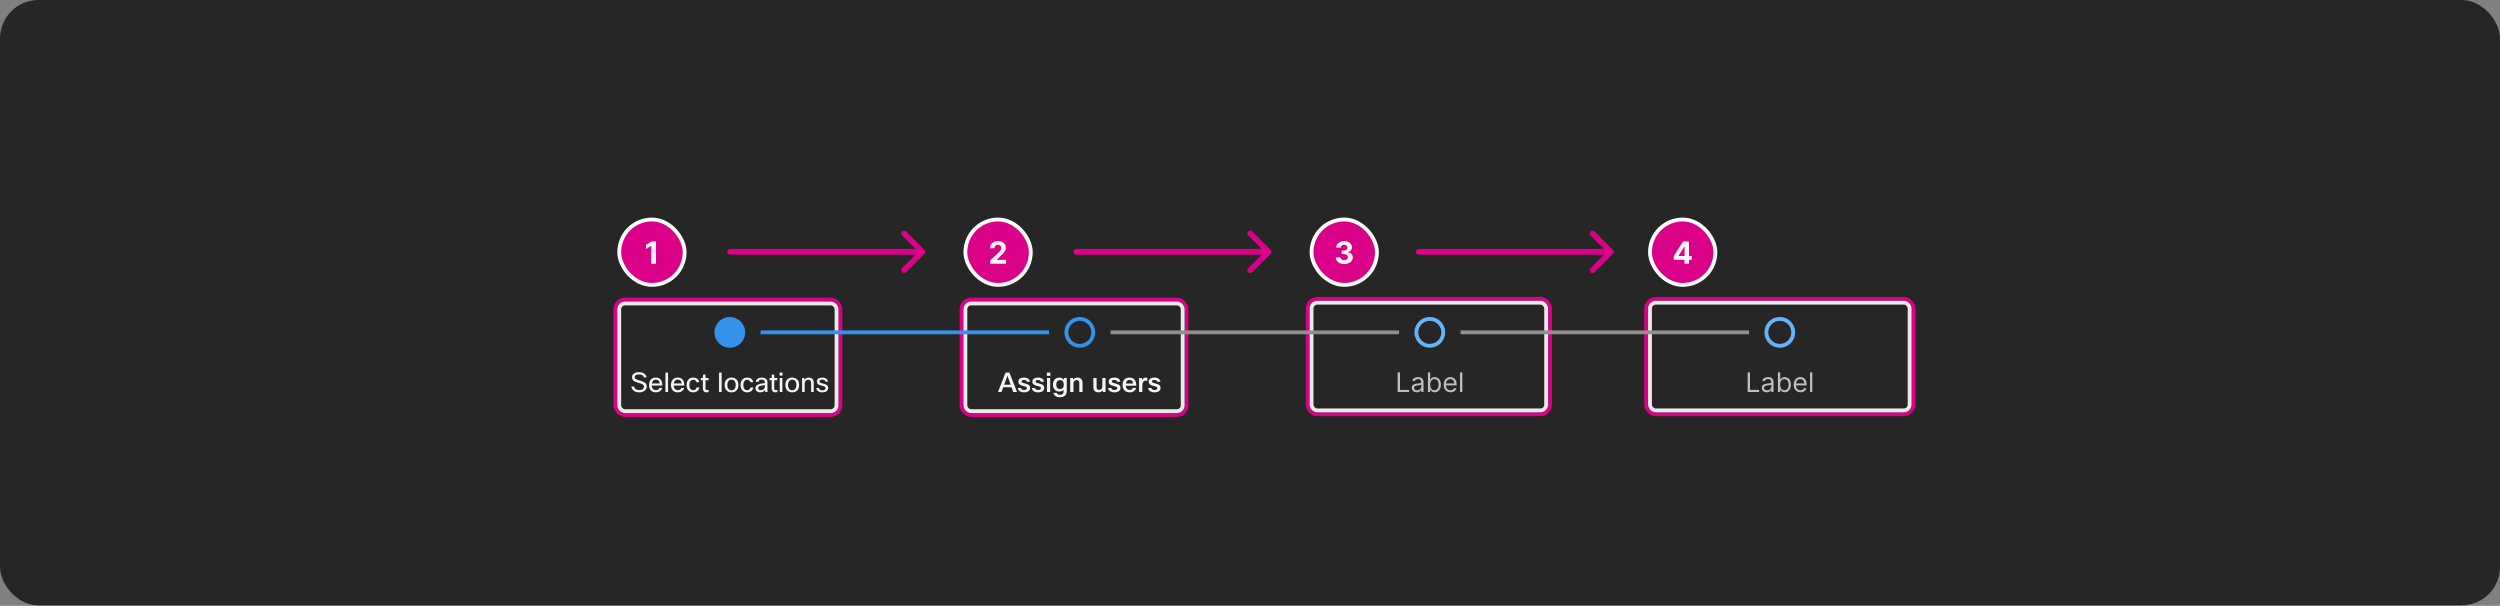 <svg width="1300" height="315" viewBox="0 0 1300 315" fill="none" xmlns="http://www.w3.org/2000/svg">
<rect x="0" y="0" width="1300" height="315" fill="#808080" stroke="none"/>
<rect width="1300" height="314.797" rx="20" fill="#262626"/>
<rect x="856" y="155.399" width="139" height="60" rx="5" stroke="#DA0087" stroke-width="2" stroke-linecap="square"/>
<rect x="858" y="157.399" width="135" height="56" rx="3" stroke="white" stroke-opacity="0.9" stroke-width="2" stroke-linecap="square"/>
<rect x="858" y="114.149" width="34" height="34" rx="17" fill="#DA0087"/>
<rect x="858" y="114.149" width="34" height="34" rx="17" stroke="white" stroke-width="2"/>
<path d="M870.345 135.103V133.166L875.203 125.513H876.874V128.194H875.885L872.822 133.041V133.132H879.726V135.103H870.345ZM875.93 137.149V134.513L875.976 133.655V125.513H878.283V137.149H875.93Z" fill="white" fill-opacity="0.95"/>
<rect x="680" y="155.399" width="126" height="60" rx="5" stroke="#DA0087" stroke-width="2" stroke-linecap="square"/>
<rect x="682" y="157.399" width="122" height="56" rx="3" stroke="white" stroke-opacity="0.9" stroke-width="2" stroke-linecap="square"/>
<rect x="682" y="114.149" width="34" height="34" rx="17" fill="#DA0087"/>
<rect x="682" y="114.149" width="34" height="34" rx="17" stroke="white" stroke-width="2"/>
<path d="M698.971 137.308C698.122 137.308 697.367 137.162 696.704 136.871C696.045 136.575 695.524 136.17 695.141 135.655C694.763 135.136 694.567 134.537 694.556 133.859H697.033C697.049 134.143 697.141 134.393 697.312 134.609C697.486 134.821 697.717 134.986 698.005 135.103C698.293 135.221 698.617 135.28 698.977 135.28C699.352 135.28 699.683 135.213 699.971 135.081C700.259 134.948 700.484 134.764 700.647 134.53C700.81 134.295 700.891 134.024 700.891 133.717C700.891 133.407 700.804 133.132 700.63 132.893C700.46 132.651 700.213 132.461 699.891 132.325C699.573 132.189 699.194 132.121 698.755 132.121H697.67V130.314H698.755C699.126 130.314 699.454 130.249 699.738 130.121C700.026 129.992 700.249 129.814 700.408 129.586C700.567 129.355 700.647 129.086 700.647 128.78C700.647 128.488 700.577 128.232 700.437 128.013C700.3 127.789 700.107 127.615 699.857 127.49C699.611 127.365 699.323 127.302 698.994 127.302C698.66 127.302 698.355 127.363 698.079 127.484C697.802 127.602 697.581 127.77 697.414 127.99C697.247 128.21 697.158 128.467 697.147 128.763H694.789C694.8 128.092 694.992 127.501 695.363 126.99C695.734 126.478 696.234 126.079 696.863 125.791C697.496 125.499 698.21 125.353 699.005 125.353C699.808 125.353 700.511 125.499 701.113 125.791C701.715 126.083 702.183 126.477 702.516 126.973C702.853 127.465 703.02 128.018 703.016 128.632C703.02 129.283 702.817 129.827 702.408 130.263C702.003 130.698 701.475 130.975 700.823 131.092V131.183C701.679 131.293 702.331 131.59 702.778 132.075C703.228 132.556 703.452 133.158 703.448 133.882C703.452 134.545 703.261 135.134 702.874 135.649C702.492 136.164 701.963 136.569 701.289 136.865C700.615 137.16 699.842 137.308 698.971 137.308Z" fill="white" fill-opacity="0.95"/>
<rect x="500" y="155.797" width="117" height="60" rx="5" stroke="#DA0087" stroke-width="2" stroke-linecap="square"/>
<rect x="502" y="157.797" width="113" height="56" rx="3" stroke="white" stroke-opacity="0.9" stroke-width="2" stroke-linecap="square"/>
<rect x="502" y="114.149" width="34" height="34" rx="17" fill="#DA0087"/>
<rect x="502" y="114.149" width="34" height="34" rx="17" stroke="white" stroke-width="2"/>
<path d="M514.904 137.149V135.376L519.046 131.541C519.398 131.2 519.694 130.893 519.933 130.621C520.175 130.348 520.359 130.081 520.484 129.819C520.609 129.554 520.671 129.268 520.671 128.961C520.671 128.621 520.594 128.327 520.438 128.081C520.283 127.831 520.071 127.639 519.802 127.507C519.533 127.371 519.228 127.302 518.887 127.302C518.531 127.302 518.22 127.374 517.955 127.518C517.69 127.662 517.486 127.869 517.342 128.138C517.198 128.407 517.126 128.727 517.126 129.098H514.79C514.79 128.336 514.963 127.675 515.308 127.115C515.652 126.554 516.135 126.121 516.756 125.814C517.378 125.507 518.094 125.353 518.904 125.353C519.737 125.353 520.463 125.501 521.08 125.797C521.701 126.088 522.184 126.494 522.529 127.013C522.874 127.532 523.046 128.126 523.046 128.797C523.046 129.236 522.959 129.67 522.785 130.098C522.614 130.526 522.309 131.001 521.87 131.524C521.431 132.043 520.811 132.666 520.012 133.393L518.313 135.058V135.138H523.2V137.149H514.904Z" fill="white" fill-opacity="0.95"/>
<rect x="320" y="155.797" width="117" height="60" rx="5" stroke="#DA0087" stroke-width="2" stroke-linecap="square"/>
<rect x="322" y="157.797" width="113" height="56" rx="3" stroke="white" stroke-opacity="0.9" stroke-width="2" stroke-linecap="square"/>
<rect x="322" y="114.149" width="34" height="34" rx="17" fill="#DA0087"/>
<rect x="322" y="114.149" width="34" height="34" rx="17" stroke="white" stroke-width="2"/>
<path d="M341.092 125.513V137.149H338.631V127.848H338.563L335.898 129.518V127.336L338.779 125.513H341.092Z" fill="white" fill-opacity="0.95"/>
<path d="M379.669 129.451C378.841 129.451 378.169 130.123 378.169 130.951C378.169 131.78 378.841 132.451 379.669 132.451V129.451ZM480.73 132.012C481.315 131.426 481.315 130.476 480.73 129.891L471.184 120.345C470.598 119.759 469.648 119.759 469.062 120.345C468.477 120.93 468.477 121.88 469.062 122.466L477.548 130.951L469.062 139.436C468.477 140.022 468.477 140.972 469.062 141.558C469.648 142.144 470.598 142.144 471.184 141.558L480.73 132.012ZM379.669 132.451H479.669V129.451H379.669V132.451Z" fill="#DA0087"/>
<path d="M559.669 129.451C558.841 129.451 558.169 130.123 558.169 130.951C558.169 131.78 558.841 132.451 559.669 132.451V129.451ZM660.73 132.012C661.315 131.426 661.315 130.476 660.73 129.891L651.184 120.345C650.598 119.759 649.648 119.759 649.062 120.345C648.477 120.93 648.477 121.88 649.062 122.466L657.548 130.951L649.062 139.436C648.477 140.022 648.477 140.972 649.062 141.558C649.648 142.144 650.598 142.144 651.184 141.558L660.73 132.012ZM559.669 132.451H659.669V129.451H559.669V132.451Z" fill="#DA0087"/>
<path d="M737.669 129.451C736.841 129.451 736.169 130.123 736.169 130.951C736.169 131.78 736.841 132.451 737.669 132.451V129.451ZM838.73 132.012C839.315 131.426 839.315 130.476 838.73 129.891L829.184 120.345C828.598 119.759 827.648 119.759 827.062 120.345C826.477 120.93 826.477 121.88 827.062 122.466L835.548 130.951L827.062 139.436C826.477 140.022 826.477 140.972 827.062 141.558C827.648 142.144 828.598 142.144 829.184 141.558L838.73 132.012ZM737.669 132.451H837.669V129.451H737.669V132.451Z" fill="#DA0087"/>
<path d="M932.5 172.824C932.5 176.69 929.366 179.824 925.5 179.824C921.634 179.824 918.5 176.69 918.5 172.824C918.5 168.958 921.634 165.824 925.5 165.824C929.366 165.824 932.5 168.958 932.5 172.824Z" stroke="#64B4FA" stroke-width="2"/>
<path d="M908.768 203.824V193.642H910.001V202.73H914.734V203.824H908.768ZM918.731 204.003C918.247 204.003 917.808 203.912 917.414 203.73C917.019 203.544 916.706 203.277 916.474 202.929C916.242 202.578 916.126 202.154 916.126 201.657C916.126 201.219 916.212 200.864 916.385 200.593C916.557 200.318 916.787 200.102 917.076 199.946C917.364 199.791 917.682 199.675 918.03 199.598C918.382 199.519 918.734 199.456 919.089 199.409C919.553 199.35 919.929 199.305 920.218 199.275C920.509 199.242 920.721 199.187 920.854 199.111C920.99 199.035 921.058 198.902 921.058 198.713V198.674C921.058 198.183 920.924 197.802 920.655 197.53C920.39 197.258 919.987 197.123 919.447 197.123C918.887 197.123 918.448 197.245 918.13 197.49C917.811 197.736 917.588 197.998 917.458 198.276L916.345 197.878C916.544 197.414 916.809 197.053 917.14 196.794C917.475 196.533 917.84 196.35 918.234 196.248C918.632 196.141 919.023 196.088 919.407 196.088C919.653 196.088 919.934 196.118 920.252 196.178C920.574 196.234 920.884 196.352 921.182 196.531C921.484 196.71 921.734 196.98 921.933 197.341C922.132 197.703 922.231 198.186 922.231 198.793V203.824H921.058V202.79H920.998C920.919 202.956 920.786 203.133 920.6 203.322C920.415 203.511 920.168 203.672 919.86 203.804C919.551 203.937 919.175 204.003 918.731 204.003ZM918.91 202.949C919.374 202.949 919.765 202.858 920.083 202.676C920.405 202.493 920.647 202.258 920.809 201.97C920.975 201.681 921.058 201.378 921.058 201.06V199.986C921.008 200.046 920.899 200.1 920.73 200.15C920.564 200.197 920.372 200.238 920.153 200.275C919.938 200.308 919.727 200.337 919.522 200.364C919.319 200.387 919.155 200.407 919.029 200.424C918.725 200.463 918.44 200.528 918.174 200.618C917.913 200.704 917.7 200.835 917.538 201.01C917.379 201.183 917.299 201.418 917.299 201.716C917.299 202.124 917.45 202.432 917.752 202.641C918.057 202.846 918.443 202.949 918.91 202.949ZM924.532 203.824V193.642H925.705V197.401H925.805C925.891 197.268 926.01 197.099 926.162 196.894C926.318 196.685 926.54 196.499 926.829 196.337C927.12 196.171 927.515 196.088 928.012 196.088C928.655 196.088 929.222 196.249 929.712 196.571C930.203 196.892 930.586 197.348 930.861 197.938C931.136 198.528 931.273 199.224 931.273 200.026C931.273 200.835 931.136 201.536 930.861 202.129C930.586 202.719 930.204 203.176 929.717 203.501C929.23 203.823 928.668 203.983 928.032 203.983C927.541 203.983 927.148 203.902 926.854 203.74C926.559 203.574 926.331 203.387 926.172 203.178C926.013 202.966 925.891 202.79 925.805 202.651H925.665V203.824H924.532ZM925.685 200.006C925.685 200.583 925.77 201.092 925.939 201.532C926.108 201.97 926.355 202.313 926.68 202.561C927.004 202.807 927.402 202.929 927.873 202.929C928.363 202.929 928.773 202.8 929.101 202.542C929.432 202.28 929.681 201.928 929.846 201.488C930.015 201.043 930.1 200.55 930.1 200.006C930.1 199.469 930.017 198.985 929.851 198.554C929.689 198.12 929.442 197.777 929.111 197.525C928.782 197.27 928.37 197.142 927.873 197.142C927.395 197.142 926.994 197.263 926.67 197.505C926.345 197.744 926.099 198.079 925.934 198.51C925.768 198.937 925.685 199.436 925.685 200.006ZM936.27 203.983C935.534 203.983 934.899 203.821 934.366 203.496C933.835 203.168 933.426 202.711 933.138 202.124C932.853 201.534 932.71 200.848 932.71 200.066C932.71 199.283 932.853 198.594 933.138 197.998C933.426 197.398 933.827 196.93 934.341 196.596C934.858 196.257 935.461 196.088 936.15 196.088C936.548 196.088 936.941 196.155 937.329 196.287C937.716 196.42 938.069 196.635 938.388 196.934C938.706 197.229 938.959 197.62 939.148 198.107C939.337 198.594 939.432 199.194 939.432 199.907V200.404H933.545V199.39H938.238C938.238 198.959 938.152 198.574 937.98 198.236C937.811 197.898 937.569 197.631 937.254 197.436C936.943 197.24 936.575 197.142 936.15 197.142C935.683 197.142 935.279 197.258 934.937 197.49C934.599 197.719 934.339 198.017 934.157 198.385C933.974 198.753 933.883 199.148 933.883 199.569V200.245C933.883 200.821 933.983 201.31 934.182 201.711C934.384 202.109 934.664 202.412 935.022 202.621C935.38 202.827 935.796 202.929 936.27 202.929C936.578 202.929 936.856 202.886 937.105 202.8C937.357 202.711 937.574 202.578 937.756 202.402C937.939 202.223 938.079 202.001 938.179 201.736L939.312 202.054C939.193 202.439 938.992 202.777 938.711 203.069C938.429 203.357 938.081 203.582 937.667 203.745C937.252 203.904 936.787 203.983 936.27 203.983ZM942.39 193.642V203.824H941.216V193.642H942.39Z" fill="white" fill-opacity="0.7"/>
<rect x="759.5" y="171.824" width="150" height="2" fill="#8F8F8F"/>
<path d="M750.5 172.824C750.5 176.69 747.366 179.824 743.5 179.824C739.634 179.824 736.5 176.69 736.5 172.824C736.5 168.958 739.634 165.824 743.5 165.824C747.366 165.824 750.5 168.958 750.5 172.824Z" stroke="#64B4FA" stroke-width="2"/>
<path d="M726.768 203.824V193.642H728.001V202.73H732.734V203.824H726.768ZM736.731 204.003C736.247 204.003 735.808 203.912 735.414 203.73C735.019 203.544 734.706 203.277 734.474 202.929C734.242 202.578 734.126 202.154 734.126 201.657C734.126 201.219 734.212 200.864 734.385 200.593C734.557 200.318 734.787 200.102 735.076 199.946C735.364 199.791 735.682 199.675 736.03 199.598C736.382 199.519 736.734 199.456 737.089 199.409C737.553 199.35 737.929 199.305 738.218 199.275C738.509 199.242 738.721 199.187 738.854 199.111C738.99 199.035 739.058 198.902 739.058 198.713V198.674C739.058 198.183 738.924 197.802 738.655 197.53C738.39 197.258 737.987 197.123 737.447 197.123C736.887 197.123 736.448 197.245 736.13 197.49C735.811 197.736 735.588 197.998 735.458 198.276L734.345 197.878C734.544 197.414 734.809 197.053 735.14 196.794C735.475 196.533 735.84 196.35 736.234 196.248C736.632 196.141 737.023 196.088 737.407 196.088C737.653 196.088 737.934 196.118 738.252 196.178C738.574 196.234 738.884 196.352 739.182 196.531C739.484 196.71 739.734 196.98 739.933 197.341C740.132 197.703 740.231 198.186 740.231 198.793V203.824H739.058V202.79H738.998C738.919 202.956 738.786 203.133 738.6 203.322C738.415 203.511 738.168 203.672 737.86 203.804C737.551 203.937 737.175 204.003 736.731 204.003ZM736.91 202.949C737.374 202.949 737.765 202.858 738.083 202.676C738.405 202.493 738.647 202.258 738.809 201.97C738.975 201.681 739.058 201.378 739.058 201.06V199.986C739.008 200.046 738.899 200.1 738.73 200.15C738.564 200.197 738.372 200.238 738.153 200.275C737.938 200.308 737.727 200.337 737.522 200.364C737.319 200.387 737.155 200.407 737.029 200.424C736.725 200.463 736.44 200.528 736.174 200.618C735.913 200.704 735.7 200.835 735.538 201.01C735.379 201.183 735.299 201.418 735.299 201.716C735.299 202.124 735.45 202.432 735.752 202.641C736.057 202.846 736.443 202.949 736.91 202.949ZM742.532 203.824V193.642H743.705V197.401H743.805C743.891 197.268 744.01 197.099 744.162 196.894C744.318 196.685 744.54 196.499 744.829 196.337C745.12 196.171 745.515 196.088 746.012 196.088C746.655 196.088 747.222 196.249 747.712 196.571C748.203 196.892 748.586 197.348 748.861 197.938C749.136 198.528 749.273 199.224 749.273 200.026C749.273 200.835 749.136 201.536 748.861 202.129C748.586 202.719 748.204 203.176 747.717 203.501C747.23 203.823 746.668 203.983 746.032 203.983C745.541 203.983 745.148 203.902 744.854 203.74C744.559 203.574 744.331 203.387 744.172 203.178C744.013 202.966 743.891 202.79 743.805 202.651H743.665V203.824H742.532ZM743.685 200.006C743.685 200.583 743.77 201.092 743.939 201.532C744.108 201.97 744.355 202.313 744.68 202.561C745.004 202.807 745.402 202.929 745.873 202.929C746.363 202.929 746.773 202.8 747.101 202.542C747.432 202.28 747.681 201.928 747.846 201.488C748.015 201.043 748.1 200.55 748.1 200.006C748.1 199.469 748.017 198.985 747.851 198.554C747.689 198.12 747.442 197.777 747.111 197.525C746.782 197.27 746.37 197.142 745.873 197.142C745.395 197.142 744.994 197.263 744.67 197.505C744.345 197.744 744.099 198.079 743.934 198.51C743.768 198.937 743.685 199.436 743.685 200.006ZM754.27 203.983C753.534 203.983 752.899 203.821 752.366 203.496C751.835 203.168 751.426 202.711 751.138 202.124C750.853 201.534 750.71 200.848 750.71 200.066C750.71 199.283 750.853 198.594 751.138 197.998C751.426 197.398 751.827 196.93 752.341 196.596C752.858 196.257 753.461 196.088 754.15 196.088C754.548 196.088 754.941 196.155 755.329 196.287C755.716 196.42 756.069 196.635 756.388 196.934C756.706 197.229 756.959 197.62 757.148 198.107C757.337 198.594 757.432 199.194 757.432 199.907V200.404H751.545V199.39H756.238C756.238 198.959 756.152 198.574 755.98 198.236C755.811 197.898 755.569 197.631 755.254 197.436C754.943 197.24 754.575 197.142 754.15 197.142C753.683 197.142 753.279 197.258 752.937 197.49C752.599 197.719 752.339 198.017 752.157 198.385C751.974 198.753 751.883 199.148 751.883 199.569V200.245C751.883 200.821 751.983 201.31 752.182 201.711C752.384 202.109 752.664 202.412 753.022 202.621C753.38 202.827 753.796 202.929 754.27 202.929C754.578 202.929 754.856 202.886 755.105 202.8C755.357 202.711 755.574 202.578 755.756 202.402C755.939 202.223 756.079 202.001 756.179 201.736L757.312 202.054C757.193 202.439 756.992 202.777 756.711 203.069C756.429 203.357 756.081 203.582 755.667 203.745C755.252 203.904 754.787 203.983 754.27 203.983ZM760.39 193.642V203.824H759.216V193.642H760.39Z" fill="white" fill-opacity="0.7"/>
<rect x="577.5" y="171.824" width="150" height="2" fill="#8F8F8F"/>
<path d="M568.5 172.824C568.5 176.69 565.366 179.824 561.5 179.824C557.634 179.824 554.5 176.69 554.5 172.824C554.5 168.958 557.634 165.824 561.5 165.824C565.366 165.824 568.5 168.958 568.5 172.824Z" stroke="#3492EB" stroke-width="2"/>
<g clip-path="url(#clip0_2029_8878)">
<path d="M528.83 203.824H526.884L526.002 201.374H521.69L520.808 203.824H518.974L522.894 193.744H524.91L528.83 203.824ZM523.874 195.368L522.166 200.058H525.54L523.874 195.368ZM530.931 201.752C531.062 202.452 531.589 202.802 532.513 202.802C533.026 202.802 533.414 202.704 533.675 202.508C533.89 202.34 533.997 202.121 533.997 201.85C533.997 201.505 533.81 201.248 533.437 201.08C533.222 200.987 532.751 200.856 532.023 200.688C531.127 200.483 530.488 200.203 530.105 199.848C529.722 199.503 529.531 199.05 529.531 198.49C529.531 197.781 529.82 197.235 530.399 196.852C530.912 196.507 531.617 196.334 532.513 196.334C533.437 196.334 534.179 196.554 534.739 196.992C535.224 197.366 535.528 197.87 535.649 198.504H533.941C533.801 197.879 533.316 197.566 532.485 197.566C531.645 197.566 531.225 197.823 531.225 198.336C531.225 198.598 531.332 198.794 531.547 198.924C531.762 199.055 532.196 199.2 532.849 199.358C533.857 199.592 534.557 199.853 534.949 200.142C535.444 200.506 535.691 201.02 535.691 201.682C535.691 202.438 535.383 203.031 534.767 203.46C534.207 203.843 533.451 204.034 532.499 204.034C531.5 204.034 530.702 203.796 530.105 203.32C529.601 202.919 529.307 202.396 529.223 201.752H530.931ZM538.232 201.752C538.363 202.452 538.89 202.802 539.814 202.802C540.327 202.802 540.715 202.704 540.976 202.508C541.191 202.34 541.298 202.121 541.298 201.85C541.298 201.505 541.111 201.248 540.738 201.08C540.523 200.987 540.052 200.856 539.324 200.688C538.428 200.483 537.789 200.203 537.406 199.848C537.023 199.503 536.832 199.05 536.832 198.49C536.832 197.781 537.121 197.235 537.7 196.852C538.213 196.507 538.918 196.334 539.814 196.334C540.738 196.334 541.48 196.554 542.04 196.992C542.525 197.366 542.829 197.87 542.95 198.504H541.242C541.102 197.879 540.617 197.566 539.786 197.566C538.946 197.566 538.526 197.823 538.526 198.336C538.526 198.598 538.633 198.794 538.848 198.924C539.063 199.055 539.497 199.2 540.15 199.358C541.158 199.592 541.858 199.853 542.25 200.142C542.745 200.506 542.992 201.02 542.992 201.682C542.992 202.438 542.684 203.031 542.068 203.46C541.508 203.843 540.752 204.034 539.8 204.034C538.801 204.034 538.003 203.796 537.406 203.32C536.902 202.919 536.608 202.396 536.524 201.752H538.232ZM546.188 195.438H544.34V193.744H546.188V195.438ZM546.104 203.824H544.424V196.544H546.104V203.824ZM547.799 204.3H549.563C549.74 204.972 550.296 205.308 551.229 205.308C552.433 205.308 553.035 204.734 553.035 203.586V202.774C552.484 203.334 551.738 203.614 550.795 203.614C549.806 203.614 549.003 203.264 548.387 202.564C547.818 201.911 547.533 201.066 547.533 200.03C547.533 198.808 547.883 197.86 548.583 197.188C549.171 196.619 549.927 196.334 550.851 196.334C551.822 196.334 552.578 196.689 553.119 197.398L553.385 196.544H554.715V203.572C554.715 204.534 554.37 205.285 553.679 205.826C553.063 206.312 552.251 206.554 551.243 206.554C550.16 206.554 549.316 206.326 548.709 205.868C548.214 205.486 547.911 204.963 547.799 204.3ZM549.255 200.044C549.255 200.8 549.465 201.384 549.885 201.794C550.23 202.121 550.664 202.284 551.187 202.284C551.859 202.284 552.368 202.065 552.713 201.626C553.012 201.244 553.161 200.721 553.161 200.058C553.161 199.228 552.956 198.602 552.545 198.182C552.209 197.837 551.756 197.664 551.187 197.664C550.562 197.664 550.076 197.888 549.731 198.336C549.414 198.747 549.255 199.316 549.255 200.044ZM558.19 203.824H556.51V196.544H557.896L558.078 197.412C558.61 196.694 559.348 196.334 560.29 196.334C561.168 196.334 561.84 196.605 562.306 197.146C562.717 197.622 562.922 198.271 562.922 199.092V203.824H561.242V199.134C561.242 198.136 560.78 197.636 559.856 197.636C559.352 197.636 558.942 197.814 558.624 198.168C558.335 198.495 558.19 198.906 558.19 199.4V203.824ZM568.554 196.544H570.234V201.332C570.234 202.266 570.691 202.732 571.606 202.732C572.138 202.732 572.553 202.541 572.852 202.158C573.094 201.832 573.216 201.43 573.216 200.954V196.544H574.896V203.824H573.51L573.328 203.012C572.805 203.694 572.077 204.034 571.144 204.034C570.285 204.034 569.627 203.773 569.17 203.25C568.759 202.774 568.554 202.121 568.554 201.29V196.544ZM577.894 201.752C578.025 202.452 578.552 202.802 579.476 202.802C579.989 202.802 580.377 202.704 580.638 202.508C580.853 202.34 580.96 202.121 580.96 201.85C580.96 201.505 580.773 201.248 580.4 201.08C580.185 200.987 579.714 200.856 578.986 200.688C578.09 200.483 577.451 200.203 577.068 199.848C576.685 199.503 576.494 199.05 576.494 198.49C576.494 197.781 576.783 197.235 577.362 196.852C577.875 196.507 578.58 196.334 579.476 196.334C580.4 196.334 581.142 196.554 581.702 196.992C582.187 197.366 582.491 197.87 582.612 198.504H580.904C580.764 197.879 580.279 197.566 579.448 197.566C578.608 197.566 578.188 197.823 578.188 198.336C578.188 198.598 578.295 198.794 578.51 198.924C578.725 199.055 579.159 199.2 579.812 199.358C580.82 199.592 581.52 199.853 581.912 200.142C582.407 200.506 582.654 201.02 582.654 201.682C582.654 202.438 582.346 203.031 581.73 203.46C581.17 203.843 580.414 204.034 579.462 204.034C578.463 204.034 577.665 203.796 577.068 203.32C576.564 202.919 576.27 202.396 576.186 201.752H577.894ZM589.028 201.724H590.792C590.596 202.471 590.19 203.05 589.574 203.46C588.986 203.843 588.263 204.034 587.404 204.034C586.219 204.034 585.295 203.661 584.632 202.914C584.026 202.233 583.722 201.323 583.722 200.184C583.722 198.878 584.1 197.879 584.856 197.188C585.491 196.619 586.317 196.334 587.334 196.334C588.52 196.334 589.416 196.722 590.022 197.496C590.592 198.215 590.876 199.242 590.876 200.576H585.43C585.496 201.36 585.738 201.934 586.158 202.298C586.494 202.597 586.933 202.746 587.474 202.746C587.857 202.746 588.188 202.653 588.468 202.466C588.748 202.28 588.935 202.032 589.028 201.724ZM589.154 199.428C589.117 198.747 588.912 198.248 588.538 197.93C588.23 197.66 587.829 197.524 587.334 197.524C586.793 197.524 586.359 197.702 586.032 198.056C585.734 198.374 585.542 198.831 585.458 199.428H589.154ZM596.587 196.432V198.056C596.279 197.963 595.985 197.916 595.705 197.916C595.182 197.916 594.762 198.145 594.445 198.602C594.146 199.041 593.997 199.648 593.997 200.422V203.824H592.317V196.544H593.703L593.913 197.636C594.324 196.768 594.944 196.334 595.775 196.334C596.074 196.334 596.344 196.367 596.587 196.432ZM598.73 201.752C598.861 202.452 599.388 202.802 600.312 202.802C600.825 202.802 601.213 202.704 601.474 202.508C601.689 202.34 601.796 202.121 601.796 201.85C601.796 201.505 601.609 201.248 601.236 201.08C601.021 200.987 600.55 200.856 599.822 200.688C598.926 200.483 598.287 200.203 597.904 199.848C597.521 199.503 597.33 199.05 597.33 198.49C597.33 197.781 597.619 197.235 598.198 196.852C598.711 196.507 599.416 196.334 600.312 196.334C601.236 196.334 601.978 196.554 602.538 196.992C603.023 197.366 603.327 197.87 603.448 198.504H601.74C601.6 197.879 601.115 197.566 600.284 197.566C599.444 197.566 599.024 197.823 599.024 198.336C599.024 198.598 599.131 198.794 599.346 198.924C599.561 199.055 599.995 199.2 600.648 199.358C601.656 199.592 602.356 199.853 602.748 200.142C603.243 200.506 603.49 201.02 603.49 201.682C603.49 202.438 603.182 203.031 602.566 203.46C602.006 203.843 601.25 204.034 600.298 204.034C599.299 204.034 598.501 203.796 597.904 203.32C597.4 202.919 597.106 202.396 597.022 201.752H598.73Z" fill="white" fill-opacity="0.95"/>
</g>
<rect x="395.5" y="171.824" width="150" height="2" fill="#3492EB"/>
<path fill-rule="evenodd" clip-rule="evenodd" d="M379.5 180.824C383.918 180.824 387.5 177.242 387.5 172.824C387.5 168.406 383.918 164.824 379.5 164.824C375.082 164.824 371.5 168.406 371.5 172.824C371.5 177.242 375.082 180.824 379.5 180.824Z" fill="#3492EB"/>
<g clip-path="url(#clip1_2029_8878)">
<path d="M334.884 201.094C334.884 200.758 334.809 200.492 334.66 200.296C334.492 200.063 334.184 199.848 333.736 199.652C333.288 199.456 332.611 199.232 331.706 198.98C330.492 198.644 329.657 198.229 329.2 197.734C328.826 197.333 328.64 196.796 328.64 196.124C328.64 195.312 328.994 194.668 329.704 194.192C330.357 193.754 331.206 193.534 332.252 193.534C333.418 193.534 334.366 193.81 335.094 194.36C335.747 194.846 336.13 195.48 336.242 196.264H334.772C334.688 195.732 334.408 195.336 333.932 195.074C333.512 194.832 332.952 194.71 332.252 194.71C331.468 194.71 330.889 194.86 330.516 195.158C330.217 195.392 330.068 195.695 330.068 196.068C330.068 196.311 330.105 196.512 330.18 196.67C330.264 196.82 330.404 196.955 330.6 197.076C330.964 197.319 331.668 197.585 332.714 197.874C334.17 198.285 335.154 198.752 335.668 199.274C336.097 199.704 336.312 200.292 336.312 201.038C336.312 201.925 335.924 202.658 335.15 203.236C334.422 203.768 333.498 204.034 332.378 204.034C331.211 204.034 330.245 203.722 329.48 203.096C328.817 202.555 328.42 201.855 328.29 200.996H329.76C329.853 201.612 330.147 202.084 330.642 202.41C331.09 202.709 331.659 202.858 332.35 202.858C333.208 202.858 333.866 202.662 334.324 202.27C334.697 201.953 334.884 201.561 334.884 201.094ZM342.882 201.724H344.338C344.133 202.462 343.727 203.04 343.12 203.46C342.551 203.843 341.87 204.034 341.076 204.034C339.928 204.034 339.032 203.67 338.388 202.942C337.8 202.261 337.506 201.342 337.506 200.184C337.506 198.868 337.88 197.87 338.626 197.188C339.242 196.619 340.036 196.334 341.006 196.334C342.145 196.334 343.004 196.703 343.582 197.44C344.142 198.15 344.422 199.162 344.422 200.478H338.878C338.934 201.337 339.196 201.976 339.662 202.396C340.045 202.732 340.53 202.9 341.118 202.9C341.576 202.9 341.972 202.774 342.308 202.522C342.588 202.308 342.78 202.042 342.882 201.724ZM341.034 197.412C340.437 197.412 339.956 197.599 339.592 197.972C339.247 198.318 339.028 198.798 338.934 199.414H343.05C343.004 198.714 342.77 198.192 342.35 197.846C342.014 197.557 341.576 197.412 341.034 197.412ZM347.378 193.744V203.824H346.034V193.744H347.378ZM354.298 201.724H355.754C355.549 202.462 355.143 203.04 354.536 203.46C353.967 203.843 353.286 204.034 352.492 204.034C351.344 204.034 350.448 203.67 349.804 202.942C349.216 202.261 348.922 201.342 348.922 200.184C348.922 198.868 349.296 197.87 350.042 197.188C350.658 196.619 351.452 196.334 352.422 196.334C353.561 196.334 354.42 196.703 354.998 197.44C355.558 198.15 355.838 199.162 355.838 200.478H350.294C350.35 201.337 350.612 201.976 351.078 202.396C351.461 202.732 351.946 202.9 352.534 202.9C352.992 202.9 353.388 202.774 353.724 202.522C354.004 202.308 354.196 202.042 354.298 201.724ZM352.45 197.412C351.853 197.412 351.372 197.599 351.008 197.972C350.663 198.318 350.444 198.798 350.35 199.414H354.466C354.42 198.714 354.186 198.192 353.766 197.846C353.43 197.557 352.992 197.412 352.45 197.412ZM362.196 201.486H363.666C363.554 202.27 363.185 202.9 362.56 203.376C361.99 203.815 361.295 204.034 360.474 204.034C359.4 204.034 358.546 203.666 357.912 202.928C357.324 202.247 357.03 201.351 357.03 200.24C357.03 198.952 357.384 197.954 358.094 197.244C358.7 196.638 359.489 196.334 360.46 196.334C361.356 196.334 362.093 196.572 362.672 197.048C363.185 197.468 363.498 198.019 363.61 198.7H362.126C362.032 198.308 361.841 198.005 361.552 197.79C361.272 197.576 360.917 197.468 360.488 197.468C359.825 197.468 359.316 197.73 358.962 198.252C358.626 198.738 358.458 199.414 358.458 200.282C358.458 201.188 358.682 201.874 359.13 202.34C359.484 202.714 359.942 202.9 360.502 202.9C360.987 202.9 361.384 202.76 361.692 202.48C361.962 202.238 362.13 201.906 362.196 201.486ZM368.45 202.746V203.894C368.104 203.988 367.773 204.034 367.456 204.034C366.784 204.034 366.28 203.824 365.944 203.404C365.654 203.059 365.51 202.597 365.51 202.018V197.692H364.432V196.544H365.51L365.594 194.794H366.854V196.544H368.422V197.692H366.854V202.046C366.854 202.588 367.11 202.858 367.624 202.858C367.866 202.858 368.142 202.821 368.45 202.746ZM375.255 193.744V203.824H373.911V193.744H375.255ZM376.799 200.184C376.799 198.85 377.196 197.842 377.989 197.16C378.624 196.61 379.427 196.334 380.397 196.334C381.527 196.334 382.413 196.694 383.057 197.412C383.673 198.084 383.981 199.008 383.981 200.184C383.981 201.5 383.594 202.504 382.819 203.194C382.185 203.754 381.373 204.034 380.383 204.034C379.254 204.034 378.363 203.661 377.709 202.914C377.103 202.233 376.799 201.323 376.799 200.184ZM378.199 200.184C378.199 201.118 378.437 201.832 378.913 202.326C379.305 202.737 379.805 202.942 380.411 202.942C381.121 202.942 381.667 202.676 382.049 202.144C382.404 201.659 382.581 201.006 382.581 200.184C382.581 199.232 382.348 198.514 381.881 198.028C381.499 197.627 381.004 197.426 380.397 197.426C379.697 197.426 379.151 197.692 378.759 198.224C378.386 198.71 378.199 199.363 378.199 200.184ZM390.264 201.486H391.734C391.622 202.27 391.253 202.9 390.628 203.376C390.059 203.815 389.363 204.034 388.542 204.034C387.469 204.034 386.615 203.666 385.98 202.928C385.392 202.247 385.098 201.351 385.098 200.24C385.098 198.952 385.453 197.954 386.162 197.244C386.769 196.638 387.557 196.334 388.528 196.334C389.424 196.334 390.161 196.572 390.74 197.048C391.253 197.468 391.566 198.019 391.678 198.7H390.194C390.101 198.308 389.909 198.005 389.62 197.79C389.34 197.576 388.985 197.468 388.556 197.468C387.893 197.468 387.385 197.73 387.03 198.252C386.694 198.738 386.526 199.414 386.526 200.282C386.526 201.188 386.75 201.874 387.198 202.34C387.553 202.714 388.01 202.9 388.57 202.9C389.055 202.9 389.452 202.76 389.76 202.48C390.031 202.238 390.199 201.906 390.264 201.486ZM394.418 198.574H392.99C393.065 197.846 393.41 197.282 394.026 196.88C394.577 196.516 395.272 196.334 396.112 196.334C397.111 196.334 397.876 196.596 398.408 197.118C398.856 197.566 399.08 198.145 399.08 198.854V203.824H397.974L397.806 202.83C397.237 203.633 396.425 204.034 395.37 204.034C394.539 204.034 393.891 203.81 393.424 203.362C393.041 202.989 392.85 202.518 392.85 201.948C392.85 201.23 393.097 200.674 393.592 200.282C394.031 199.937 394.703 199.685 395.608 199.526L397.736 199.162V198.798C397.736 198.322 397.573 197.963 397.246 197.72C396.957 197.506 396.56 197.398 396.056 197.398C395.067 197.398 394.521 197.79 394.418 198.574ZM395.692 202.9C396.261 202.9 396.756 202.714 397.176 202.34C397.549 201.995 397.736 201.598 397.736 201.15V200.212L395.93 200.534C395.267 200.646 394.815 200.819 394.572 201.052C394.376 201.239 394.278 201.491 394.278 201.808C394.278 202.163 394.399 202.434 394.642 202.62C394.885 202.807 395.235 202.9 395.692 202.9ZM404.215 202.746V203.894C403.87 203.988 403.539 204.034 403.221 204.034C402.549 204.034 402.045 203.824 401.709 203.404C401.42 203.059 401.275 202.597 401.275 202.018V197.692H400.197V196.544H401.275L401.359 194.794H402.619V196.544H404.187V197.692H402.619V202.046C402.619 202.588 402.876 202.858 403.389 202.858C403.632 202.858 403.907 202.821 404.215 202.746ZM406.907 195.326H405.395V193.744H406.907V195.326ZM406.823 203.824H405.479V196.544H406.823V203.824ZM408.368 200.184C408.368 198.85 408.764 197.842 409.558 197.16C410.192 196.61 410.995 196.334 411.966 196.334C413.095 196.334 413.982 196.694 414.626 197.412C415.242 198.084 415.55 199.008 415.55 200.184C415.55 201.5 415.162 202.504 414.388 203.194C413.753 203.754 412.941 204.034 411.952 204.034C410.822 204.034 409.931 203.661 409.278 202.914C408.671 202.233 408.368 201.323 408.368 200.184ZM409.768 200.184C409.768 201.118 410.006 201.832 410.482 202.326C410.874 202.737 411.373 202.942 411.98 202.942C412.689 202.942 413.235 202.676 413.618 202.144C413.972 201.659 414.15 201.006 414.15 200.184C414.15 199.232 413.916 198.514 413.45 198.028C413.067 197.627 412.572 197.426 411.966 197.426C411.266 197.426 410.72 197.692 410.328 198.224C409.954 198.71 409.768 199.363 409.768 200.184ZM418.43 203.824H417.086V196.544H418.192L418.346 197.468C418.888 196.712 419.625 196.334 420.558 196.334C421.417 196.334 422.075 196.6 422.532 197.132C422.934 197.608 423.134 198.257 423.134 199.078V203.824H421.79V199.092C421.79 198.019 421.272 197.482 420.236 197.482C419.695 197.482 419.252 197.669 418.906 198.042C418.589 198.378 418.43 198.808 418.43 199.33V203.824ZM429.286 201.85C429.286 201.44 429.071 201.132 428.642 200.926C428.39 200.814 427.9 200.674 427.172 200.506C426.276 200.31 425.636 200.026 425.254 199.652C424.936 199.335 424.778 198.92 424.778 198.406C424.778 197.725 425.053 197.202 425.604 196.838C426.098 196.502 426.766 196.334 427.606 196.334C428.474 196.334 429.178 196.549 429.72 196.978C430.186 197.352 430.476 197.846 430.588 198.462H429.216C429.057 197.753 428.516 197.398 427.592 197.398C427.078 197.398 426.696 197.492 426.444 197.678C426.238 197.837 426.136 198.038 426.136 198.28C426.136 198.579 426.248 198.803 426.472 198.952C426.705 199.102 427.158 199.251 427.83 199.4C428.856 199.624 429.57 199.9 429.972 200.226C430.42 200.59 430.644 201.099 430.644 201.752C430.644 202.48 430.345 203.054 429.748 203.474C429.206 203.848 428.492 204.034 427.606 204.034C426.635 204.034 425.865 203.801 425.296 203.334C424.801 202.924 424.526 202.392 424.47 201.738H425.842C425.991 202.56 426.584 202.97 427.62 202.97C428.18 202.97 428.614 202.849 428.922 202.606C429.164 202.41 429.286 202.158 429.286 201.85Z" fill="white" fill-opacity="0.95"/>
</g>
<defs>
<clipPath id="clip0_2029_8878">
<rect width="160" height="21" fill="white" transform="translate(481.5 188.824)"/>
</clipPath>
<clipPath id="clip1_2029_8878">
<rect width="160" height="21" fill="white" transform="translate(299.5 188.824)"/>
</clipPath>
</defs>
</svg>
